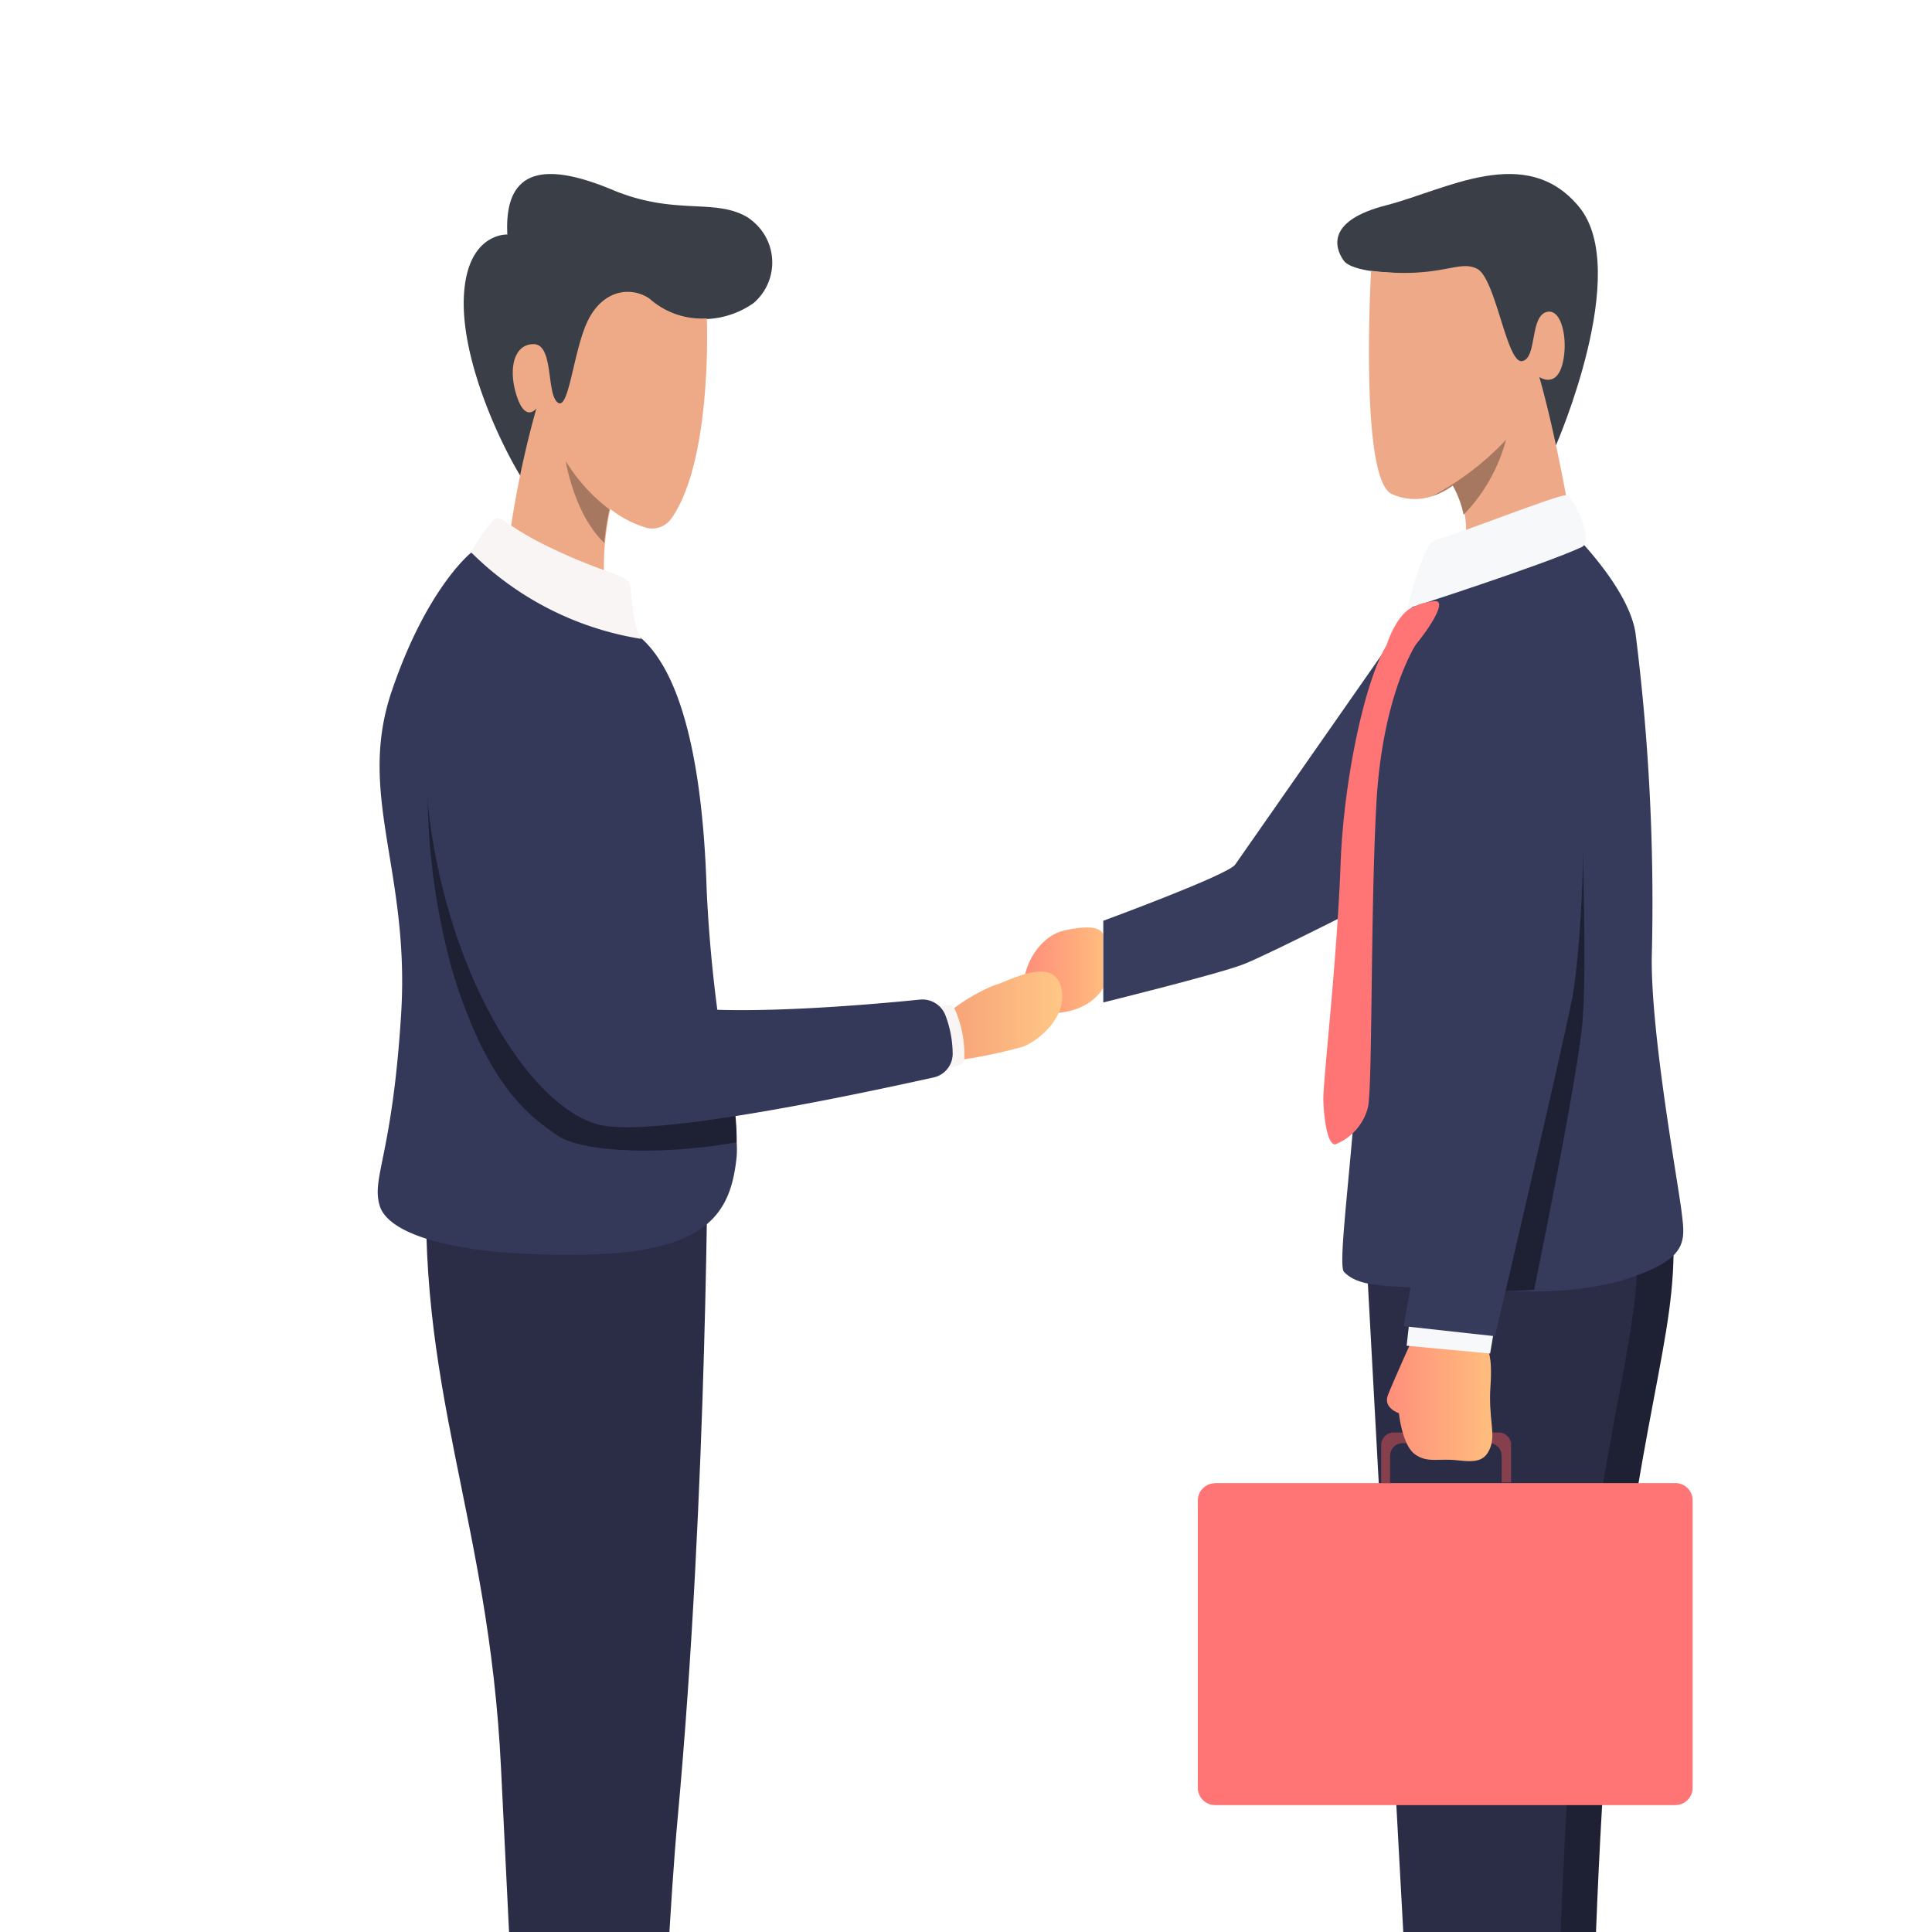 <svg xmlns="http://www.w3.org/2000/svg" xmlns:xlink="http://www.w3.org/1999/xlink" viewBox="0 0 123 123"><defs><style>.cls-1 { fill: none; } .cls-2 { clip-path: url(#clip-path); } .cls-3 { fill: #1d2133; } .cls-4 { fill: #2b2d47; } .cls-5 { fill: #ff7475; } .cls-6 { fill: #853f4d; } .cls-7 { fill: url(#Безымянный_градиент); } .cls-8 { fill: #383c5d; } .cls-9 { fill: url(#Безымянный_градиент_2); } .cls-10 { fill: #3a3f47; } .cls-11, .cls-15 { fill: #f7f8f9; } .cls-11 { stroke: #f7f8f9; stroke-miterlimit: 10; stroke-width: 0.5px; } .cls-12 { fill: #363a5b; } .cls-13 { fill: #ea8; } .cls-14 { fill: #a77860; } .cls-16 { fill: url(#Безымянный_градиент_3); } .cls-17 { fill: #343859; } .cls-18 { fill: #f9f5f4; } .cls-19 { fill: #eea987; }</style><clipPath id="clip-path"><rect width="123" height="123" class="cls-1" rx="15"/></clipPath><linearGradient id="Безымянный_градиент" x1="-30.51" x2="-29.51" y1="154.54" y2="154.54" gradientTransform="matrix(5.07 0 0 -5.46 220 905.09)" gradientUnits="userSpaceOnUse"><stop offset="0" stop-color="#ff8e7b"/><stop offset="1" stop-color="#ffbd7d"/></linearGradient><linearGradient id="Безымянный_градиент_2" x1="-32.3" x2="-31.3" y1="156.47" y2="156.47" gradientTransform="matrix(6.67 0 0 -7.56 303.69 1271.43)" xlink:href="#Безымянный_градиент"/><linearGradient id="Безымянный_градиент_3" x1="-32.69" x2="-31.69" y1="154.71" y2="154.71" gradientTransform="matrix(7.16 0 0 -5.6 294.47 930.35)" gradientUnits="userSpaceOnUse"><stop offset="0" stop-color="#f7a279"/><stop offset="1" stop-color="#ffc785"/></linearGradient></defs><g class="cls-2"><g id="Mask_Group_98"><g id="Group_833"><g id="Group_704"><path id="Path_358" d="M87.93 81.42l5.2 69.8h8s-.16-32.5 1.94-48.53 4.2-19.28 3.24-26.73z" class="cls-3"/><path id="Path_359" d="M87 80.17l3.88 71.06h8s-.16-32.5 1.94-48.54S105 83.4 104 76z" class="cls-4"/><path id="Rectangle_167" d="M77.36 94.42h29.3a1.1 1.1 0 0 1 1.1 1.1v18.3a1.1 1.1 0 0 1-1.1 1.1h-29.3a1.1 1.1 0 0 1-1.1-1.12V95.53a1.1 1.1 0 0 1 1.1-1.1z" class="cls-5"/><path id="Path_360" d="M96.2 92v2.38h-.6v-1.7a.8.8 0 0 0-.8-.8H89.3a.8.8 0 0 0-.8.8v1.74h-.57V92a.8.8 0 0 1 .8-.8h6.68a.8.8 0 0 1 .8.8z" class="cls-6"/><path id="Path_361" d="M70.23 59.56s.07-.9-2.48-.32S64 64.42 66.7 64.5s3.53-1.6 3.53-1.6z" class="cls-7"/><path id="Path_362" d="M88.87 56.63s-8.08 4.14-9.73 4.77-8.9 2.42-8.9 2.42v-5.2s8-2.94 8.4-3.58L88.86 40.4z" class="cls-8"/><path id="Path_371" d="M89.83 85.45s-1.15 2.55-1.47 3.37.7 1.15.7 1.15.2 2 1 2.6 1.52.26 2.73.4 1.77.05 2.1-.84-.14-1.9 0-3.88-.2-2.35-.2-2.35z" class="cls-9"/><path id="Path_363" d="M88.88 17.37s-2.8 0-3.35-.8-1.1-2.52 2.72-3.5 8.9-4 12.28.1-1.47 15.18-1.47 15.18z" class="cls-10"/><path id="Path_364" d="M90.08 83.23l-.25 2.22 4.83.45.45-2.68z" class="cls-11"/><path id="Path_365" d="M102.9 81.62a21.93 21.93 0 0 1-5.35.6c-1.3 0-2.7 0-4.08-.1-4.6-.3-6.8 0-7.9-1.14-.6-.58 1.42-12.67 1-21.23a52.92 52.92 0 0 1 1.58-17.18 19.57 19.57 0 0 1 2.67-5.35l9.1-3.5s3.73 3.58 4.2 6.56a136.67 136.67 0 0 1 1.04 20.62c-.07 4.93 1.67 14.35 1.9 16.27s.5 3.08-4.15 4.45z" class="cls-12"/><path id="Path_366" d="M100.77 64.84c-.25 3.12-2.23 13-3.1 17.27-1.3.1-2.7.12-4.08.1l7-33.4s.5 12.03.17 16.04z" class="cls-3"/><path id="Path_367" d="M100 33.2s-7.1 3.35-6.75 1.4a5.28 5.28 0 0 0 0-1.86 6.67 6.67 0 0 0-.68-1.87 4.64 4.64 0 0 1-1.34.7 3.46 3.46 0 0 1-2.64-.13c-2.06-1-1.3-14.2-1.3-14.2 4.43.54 5.58-.75 6.76-.12s1.87 6 2.84 5.87.5-2.8 1.55-3.12 1.43 2 1 3.42S98 24 98 24c1.12 3.94 2 9.2 2 9.2z" class="cls-13"/><path id="Path_368" d="M95.88 28a10.8 10.8 0 0 1-2.7 4.77 6.45 6.45 0 0 0-.7-1.87 4.9 4.9 0 0 1-1.33.7 18 18 0 0 0 4.73-3.6z" class="cls-14"/><path id="Path_369" d="M100.7 34.83c.82-.37-.5-3.24-1-3.3s-7.47 2.7-8.3 2.85-1.8 4.37-1.8 4.37 8.57-2.75 11.1-3.92z" class="cls-15"/><path id="Path_370" d="M89.38 84.43l5.8.64s4.2-17.94 4.9-21.44 1.92-21.7-2.36-22.7-6.87 1.84-6 10.17.9 11 .77 13.6-3.12 19.73-3.12 19.73z" class="cls-12"/><path id="Path_372" d="M90.22 40.9s-2.22 3.2-2.6 10.37-.23 18.07-.54 19.27A3.46 3.46 0 0 1 85 72.86c-.57 0-.75-2.2-.75-2.9 0-1.34.87-8.8 1.1-15s2-13.53 3.5-14.55z" class="cls-5"/><path id="Path_373" d="M90 38.64c-1.16.37-2.26 3.27-1.8 3.93s4.38-4.25 3.2-4.3a3.47 3.47 0 0 0-1.4.37z" class="cls-5"/></g><g id="Group_705"><path id="Path_375" d="M61.4 67.44a31.42 31.42 0 0 0 3.72-.8c1-.37 3-2 2.4-3.9s-3.45-.18-4.26 0a12.42 12.42 0 0 0-2.6 1.5s-.74 2.64.75 3.2z" class="cls-16"/><path id="Path_376" d="M44.3 20.3a5.63 5.63 0 0 0 3.67-1 3.4 3.4 0 0 0 .36-4.82 3.73 3.73 0 0 0-.73-.64c-2.1-1.26-4.6-.08-8.6-1.75s-6.93-1.62-6.7 2.84c0 0-2.6-.13-2.77 4s2.47 9.72 4 12z" class="cls-10"/><path id="Path_377" d="M45.06 71.78s0 23.2-1.92 44c-.94 10.22-1.78 35.62-1.78 35.62H33.8s-1.6-32.6-1.9-38.77c-.77-16.15-5.55-24.24-4.67-39.37z" class="cls-4"/><path id="Path_378" d="M46.9 72.7a7 7 0 0 1 0 .93c-.37 3.53-1.73 6.13-9.84 6.25s-12.32-1.3-12.88-3.1.8-3.16 1.36-12.26S22.7 50.6 24.94 44 30 35.18 30 35.18s6.8 3.46 9.66 4.7 5 6.2 5.33 16.78a90.78 90.78 0 0 0 1.7 13.76 14.74 14.74 0 0 1 .2 2.3z" class="cls-17"/><path id="Path_379" d="M46.9 72.72c-5.32.94-10.07.54-11.44-.45-1.55-1.1-4.4-2.9-6.7-10.6a43.67 43.67 0 0 1-1.4-15L35 63.6l5.9 2.17 5.85 4.66a16 16 0 0 1 .15 2.3z" class="cls-3"/><path id="Path_380" d="M59.1 64.1l1.27-.1a.42.42 0 0 1 .42.25 7.2 7.2 0 0 1 .6 3.2.42.42 0 0 1-.32.37l-1.78.5z" class="cls-18"/><path id="Path_381" d="M42.75 33a1.5 1.5 0 0 1-1.6.6l-.3-.1a6.9 6.9 0 0 1-2-1.1 19.06 19.06 0 0 0-.33 2.13 15.44 15.44 0 0 0 0 3l-6.13-3A61.53 61.53 0 0 1 34.15 26s-.68.92-1.24-.75-.24-3.34 1.06-3.34.8 3.17 1.54 3.72 1-3.53 2-5.38 2.72-2 3.84-1.24A5 5 0 0 0 45 20.27s.37 9-2.25 12.73z" class="cls-19"/><path id="Path_382" d="M40.85 40.7s-.5-.5-.68-3.1c-.08-1.12-.68-.7-4.46-2.42s-3.7-2.48-4.26-2.1a8.4 8.4 0 0 0-1.44 2.1 19.75 19.75 0 0 0 10.85 5.5z" class="cls-18"/><path id="Path_383" d="M60.65 67a7 7 0 0 0-.46-2.36 1.57 1.57 0 0 0-1.63-1C55 64 43.75 65 40.85 63.54c-3.47-1.8-3.78-4.9-4.27-10.9s-2.23-9.78-4.28-10.28S25.93 43 27.47 53 34 70.54 38.12 71.6c3.48.9 17.3-2.12 21.3-3a1.55 1.55 0 0 0 1.23-1.6z" class="cls-17"/><path id="Path_384" d="M38.8 32.43a16.85 16.85 0 0 0-.33 2.13c-1.92-1.82-2.45-5.2-2.45-5.2a11.16 11.16 0 0 0 2.78 3.07z" class="cls-14"/></g></g></g></g></svg>
